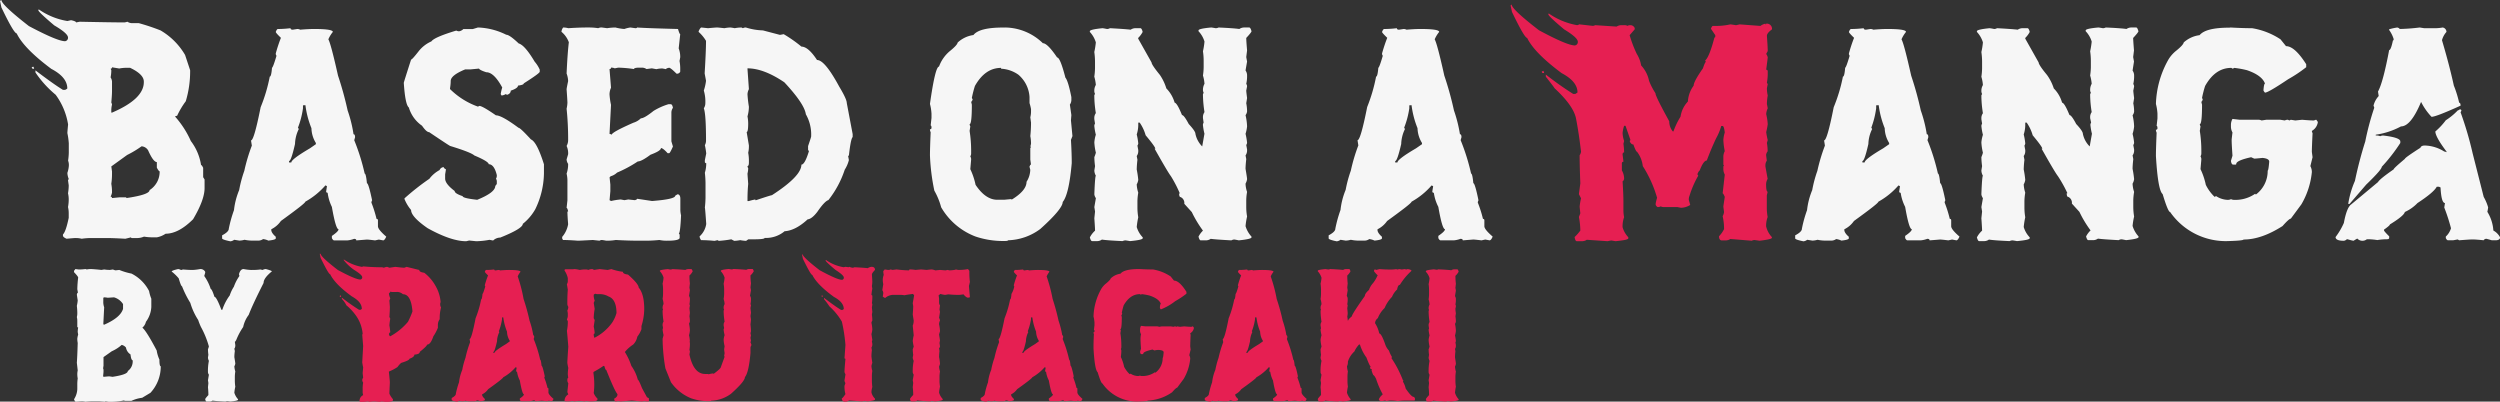 <svg id="Calque_1" data-name="Calque 1" xmlns="http://www.w3.org/2000/svg" viewBox="0 0 602.85 96.85"><rect x="0" y="0" width="602.85" height="96.85" fill="#333333" stroke="none"/><defs><style>.cls-1{fill:#f6f6f6;}.cls-2{fill:#e61f52;}</style></defs><path class="cls-1" d="M16.09,17.52q0,1.13,6.63,6.29,6.86,3.64,8.72,3.65a.83.83,0,0,0,.71-.88q0-1-3.32-2.94C26.28,21.48,25,20.26,25,20v-.17h.17A16.83,16.83,0,0,0,32,22.59l.88-.2c.81.17,1.21.35,1.21.54l.88-.17q7.53.16,10.82.17a5.78,5.78,0,0,0,.68-.17,2.15,2.15,0,0,0,1,.34h1.75a52,52,0,0,1,5.24,1.75,16.45,16.45,0,0,1,5.92,5.92l1.22,3.68a25.09,25.09,0,0,1-1.05,7.48,19.65,19.65,0,0,0-2.09,3.51,1.3,1.3,0,0,0-.51.17,22.73,22.73,0,0,1,3.82,5.92,12.67,12.67,0,0,1,2.46,5.78c.12,0,.29.22.51.68v2.26l.34.54v2.1q0,2.83-2.77,7.5c-2.33,2.32-4.53,3.49-6.63,3.49a5.56,5.56,0,0,1-2.1.87H52.4a13.25,13.25,0,0,1-1.93-.17,4.33,4.33,0,0,1-1.93.34h-1c-.12,0-.17,0-.17-.17l-1.39.34c-2-.11-3.47-.17-4.53-.17H37.73a16.09,16.09,0,0,0-2.27.17,6.35,6.35,0,0,0-1.56-.17c-.19,0-.88.06-2.09.17-.53-.22-.82-.46-.88-.7v-.34c.47-.44.93-1.78,1.39-4V69a6.35,6.35,0,0,0-.17-1.56,9.88,9.88,0,0,0,.17-1.76,6.33,6.33,0,0,0-.17-1.55,11.53,11.53,0,0,0,.17-1.93L32.15,61l.17-.34A4.24,4.24,0,0,1,32,59.21a7.12,7.12,0,0,0,.34-1.56,3,3,0,0,0-.17-1.39,15.27,15.27,0,0,0,.17-1.93V52.07A18.28,18.28,0,0,0,32,49.63c0-.19.05-.88.17-2.09a16.41,16.41,0,0,0-3-7.17A25.52,25.52,0,0,1,24.3,35v-.51q4.39,3.34,6.63,4.7h.51a1.61,1.61,0,0,0,.54-.33c0-1.82-1.29-3.39-3.85-4.73q-6.63-4.94-8.36-8.56c-.45,0-1.68-2.08-3.68-6.26l-.34-1.58Zm7.67,16.06.2.34v.17h-.2a.31.31,0,0,1-.34-.34Zm19,.17a.31.31,0,0,1-.34.34l.17.36v.17a9.28,9.28,0,0,1-.17,1.56,2.15,2.15,0,0,1,.34,1v2.26c0,.68-.06,1.62-.17,2.81a1.35,1.35,0,0,1,.17.51,5.45,5.45,0,0,0-.17,1.41v.51h.17q7.66-3.28,7.67-7.33v-.17c0-1.15-1.1-2.26-3.31-3.31h-.88a8.88,8.88,0,0,0-1.73.17Zm-.17,23.9.17,1.22v.53a16.59,16.59,0,0,1-.17,2.44,11.73,11.73,0,0,1,.17,2.1,3.51,3.51,0,0,1-.34,1c.22,0,.34.15.34.34l1.75-.17h1.56a.15.15,0,0,1,.17.17c3.72-.54,5.58-1.19,5.58-1.92a5.24,5.24,0,0,0,2.43-4.53c-.15,0-.37-.3-.68-.88V56.6c-.56,0-1.26-.93-2.09-2.8a2,2,0,0,0-1.59-1,24.79,24.79,0,0,1-3.48,2.09Z" transform="translate(-15.75 -17.52)"/><path class="cls-1" d="M85.81,24.32q0,.36.54.36l1.08-.17a1.52,1.52,0,0,1,.71.17c1.3-.11,2.43-.17,3.39-.17,3,0,4.48.24,4.48.71A7.58,7.58,0,0,0,94.93,27c.42.75,1.19,3.67,2.33,8.75a82,82,0,0,1,2.32,8.41A31.67,31.67,0,0,1,101,49.89c.25,0,.37.24.37.73l-.2.71a51,51,0,0,1,2.52,8.05c.21,0,.39.77.54,2.32.26,0,.68,1.38,1.25,4.13a1.24,1.24,0,0,0-.17.54,28.92,28.92,0,0,1,1.24,3.94c.23,0,.34.13.34.34v1.44c0,.51.66,1.34,2,2.49-.23.55-.47.85-.71.91l-1.08-.2-.91.2c-1-.13-1.7-.2-2-.2l-2.52.2c0-.25-.18-.37-.54-.37a6.24,6.24,0,0,1-1.61.37h-3.2q-.25,0-.54-.54v-.54c1.08-.73,1.61-1.27,1.61-1.61q-.67,0-1.61-5.38A10.78,10.78,0,0,1,94.76,64c-.24,0-.36-.11-.36-.34l.19-1.25-.36-.19a18.25,18.25,0,0,1-4.85,3.93c0,.29-2,1.83-5.89,4.65a6.06,6.06,0,0,1-2.32,2V73c0,.41.36,1,1.08,1.61V75c0,.23-.6.41-1.79.54a4,4,0,0,0-1.27-.37,2,2,0,0,1-1.08.37H76.53a9.2,9.2,0,0,1-1.82-.2,4.74,4.74,0,0,1-1.24.2l-1.25-.2a1.81,1.81,0,0,1-.91.37c-1.3-.26-2-.5-2-.71v-.73c1.08-.57,1.61-1.1,1.61-1.59a30.81,30.81,0,0,1,1.25-4.48,17.62,17.62,0,0,1,1.25-4.84,29.41,29.41,0,0,1,1.24-4.64,42.86,42.86,0,0,1,1.82-6.09l-.2-1.25q.73,0,2.32-8A38.75,38.75,0,0,0,80.8,36c.25,0,.43-.71.54-2.15.15,0,.51-.95,1.08-2.86l-.17-.37V30.4a36,36,0,0,1,1.24-3.76c-.83-.8-1.24-1.27-1.24-1.42.17-.47.35-.71.53-.71h.34A26.58,26.58,0,0,0,85.81,24.32Zm3,18.6v.71A20.41,20.41,0,0,1,87.6,48.3l.2.34a8.54,8.54,0,0,0-.91,3.6q-.93,4.11-1.44,4.11v.34H86c0-.51,1.5-1.65,4.48-3.4l1.44-1V52a7.07,7.07,0,0,1-1.07-3.57,21.77,21.77,0,0,1-1.45-5.55Z" transform="translate(-15.75 -17.52)"/><path class="cls-1" d="M131,24.15a16.39,16.39,0,0,1,6.83,1.75q.79,0,3,2.1c1,.28,2.27,1.74,3.85,4.39a7.62,7.62,0,0,1,1.22,1.92v.51c0,.25-1.28,1.18-3.85,2.81,0,.24-.46.42-1.39.53,0,.42-.58.83-1.75,1.22,0,.47-.3.82-.88,1l-.34-.17a2.17,2.17,0,0,1-1,.34l-.2-.34a11.09,11.09,0,0,1,.37-1.59q-2-3.68-3.85-3.68c-1-.32-1.61-.61-1.76-.88l-2.09.2h-1.25c-2.32.95-3.48,1.88-3.48,2.81s-.17,1.66-.17,1.92A18.33,18.33,0,0,0,131,43.23l.34-.17q.72,0,4,2.27,1.4,0,5.44,3c.29,0,1.28.94,3,2.81q1.44.59,3.14,6v2.1a20.4,20.4,0,0,1-2.1,8.75,12.24,12.24,0,0,1-3,3.51c0,.75-1.81,1.86-5.44,3.31a2.53,2.53,0,0,0-1.72.71l-.88-.17a19.38,19.38,0,0,1-3.17.34l-1.73-.17-.71.17q-3.63,0-9.29-3.14c-2.68-1.85-4-3.32-4-4.39a9.76,9.76,0,0,1-1.59-2.64v-.17a58.94,58.94,0,0,1,6-4.72,7.63,7.63,0,0,1,2.46-2.1,1.12,1.12,0,0,1,1-.71q0,.26.54.54l-.2,1.22v1c0,.86.77,1.85,2.3,3,0,.4.64.81,1.92,1.24,0,.33,1.17.62,3.51.88q4.36-1.76,4.36-3.34c.25-.28.37-.46.37-.54v-.51a1.2,1.2,0,0,0-.2-.7,1.25,1.25,0,0,0,.2-.71v-.17q-.65-2.61-1.95-2.61c0-.43-1.16-1.14-3.48-2.12q-.79-.74-5.78-2.27-.15,0-5.1-3.34c-.45,0-1-.52-1.73-1.56a8.06,8.06,0,0,1-3.17-4.39q-.87-.65-1.22-5.94,0-.15,1.76-5.61c.17,0,.75-.64,1.76-1.93a8,8,0,0,1,3.14-2.46q.67-1,6-2.61a1.35,1.35,0,0,0,.7.17,1.9,1.9,0,0,0,1-.53h2.27Z" transform="translate(-15.75 -17.52)"/><path class="cls-1" d="M151.55,24.15a5.08,5.08,0,0,1,1.24.17c1.8-.12,3.3-.17,4.5-.17H158a14.08,14.08,0,0,1,2,.17,1.72,1.72,0,0,1,.9-.17l1.25.17a14.32,14.32,0,0,1,2-.17,12,12,0,0,0,2.15.36,7.4,7.4,0,0,1,1.45-.36l1.24.17c.25,0,.37-.06.37-.17,1.47.11,4.77.23,9.88.36.25.83.43,1.25.54,1.25l-.37,3.43a5.69,5.69,0,0,1,.37,2.15l-.17.9a9.48,9.48,0,0,1,.17,1.79v.71q0,.28-.54.54h-.36c-1-1-1.56-1.42-1.79-1.42-.49.09-.73.21-.73.34l-.88-.17a6.46,6.46,0,0,0-1.45.17L172.93,34l-1.28.17a2,2,0,0,0-1.07-.34h-.71c-.83,0-1.25.15-1.25.34a30.7,30.7,0,0,0-3.79-.34L164,34a2,2,0,0,0-.91-.17c0,.23-.12.34-.36.34l.36,4.5a4,4,0,0,0-.36,1.62,16.68,16.68,0,0,0,.36,2.52l-.36,7a1.17,1.17,0,0,1,.53.2q0-.6,5.21-2.89a4.43,4.43,0,0,0,1.82-1.07c.56,0,1.58-.6,3.06-1.79a15.5,15.5,0,0,1,3.59-1.61h.54q.39,0,.54.87a2.08,2.08,0,0,0-.37,1.08v7l.37,1.25c-.47,1.08-.78,1.61-.91,1.61h-.37c-.75-.83-1.29-1.24-1.61-1.24,0,.47-.88,1-2.52,1.61q-2.17,1.62-3.06,1.62a30.22,30.22,0,0,1-5,2.69,3.57,3.57,0,0,1-1.62.9c0,.14-.06.2-.19.2l.19,1.79v1.61l-.19,2.15.36.2a16.1,16.1,0,0,1,2.33-.37l.9.17.91-.17,1.61.17c.36-.11.54-.22.54-.34l3.6.54c3.72-.28,5.58-.71,5.58-1.27l.53-.34h.17c.36.11.54.47.54,1.07V68a6.11,6.11,0,0,0,.17,1.44c-.13,2.89-.31,4.33-.54,4.33l.2.34v.74c0,.47-1,.71-2.89.71a8.74,8.74,0,0,1-2-.17c-1.13.11-2.21.17-3.23.17H170c-1.87,0-3.79-.06-5.75-.17a13,13,0,0,1-2.32.17,10.72,10.72,0,0,0-1.08-.17,1.24,1.24,0,0,0-.54.17l-1.61-.17c-2.08.11-3.28.17-3.6.17-1.62-.12-2.82-.17-3.59-.17l-.2-.37v-.37a6.36,6.36,0,0,0,1.44-3.06c-.11-1.4-.17-2.42-.17-3.06h.17c-.11-.58-.23-.87-.37-.87l.2-1.82V61a7.7,7.7,0,0,0-.2-1.61,6.94,6.94,0,0,0,.37-2.35,2.06,2.06,0,0,1-.37-1.08l.37-1.25a4.28,4.28,0,0,0-.37-2,2.83,2.83,0,0,0,.37-1.44,71.29,71.29,0,0,0-.37-7.54,7.62,7.62,0,0,0,.2-1.44c0-.23-.06-1.3-.2-3.23,0-.17.13-.83.37-2a5.74,5.74,0,0,0-.37-1.81q.21-4.77.54-7.54a5.88,5.88,0,0,0-1.78-2.52A2,2,0,0,1,151.55,24.15Z" transform="translate(-15.75 -17.52)"/><path class="cls-1" d="M184.88,24.15l1.61.17c1.25-.12,2-.17,2.16-.17s.74.05,1.78.17a8.72,8.72,0,0,1,1.42-.17,9.52,9.52,0,0,1,1.07.17,8.92,8.92,0,0,1,1.62-.17l.36.17a1.41,1.41,0,0,1,.71-.17,15,15,0,0,0,4.11.7l4.11,1.08.9-.17a32.37,32.37,0,0,1,4.28,3c1.09,0,2.35,1.08,3.76,3.23,1.29,0,3.07,2.2,5.36,6.43,1.2,2,1.81,3.31,1.81,3.93l1.42,7.51v.71c-.31.28-.61,1.77-.91,4.47a.15.15,0,0,0-.17.17l.17.91a7.83,7.83,0,0,1-1,2.32,23.78,23.78,0,0,1-3.94,7.33c-.6.17-1.5,1.13-2.69,2.86-.88,1.14-1.66,1.73-2.32,1.79-1.94,1.79-3.79,2.75-5.55,2.86a7,7,0,0,1-4.81,1.61c0,.23-.9.34-2.69.34h-1.25l-.54.37a9.49,9.49,0,0,1-1.41-.17,10.34,10.34,0,0,1-1.45.17l-.71-.37a26.87,26.87,0,0,1-3,.37l-.34-.17a7.2,7.2,0,0,1-.71.17c-1.14-.11-2.21-.17-3.23-.17a1.93,1.93,0,0,1-.37-.9,5,5,0,0,0,1.61-3c-.17-2.55-.28-3.87-.33-3.94a24,24,0,0,0,.16-2.49V61.7a24.17,24.17,0,0,0-.16-2.52,7.56,7.56,0,0,0,.33-2.32.3.3,0,0,1-.33-.34v-.37l.33-1.62a16.78,16.78,0,0,0-.33-2A2.29,2.29,0,0,0,186,51.5c0-4.28-.17-6.91-.53-7.87a2.15,2.15,0,0,0,.36-1.08,9.64,9.64,0,0,0-.36-3.2A11.79,11.79,0,0,0,186,37l-.33-1.78c.22-3.65.33-6.26.33-7.85a9.14,9.14,0,0,0-1.78-2.15v-.17C184.49,24.45,184.73,24.15,184.88,24.15ZM196,34v.17l.34,4.85a2.87,2.87,0,0,0-.34,1.24,29.2,29.2,0,0,0,.34,3,9,9,0,0,1-.34,2.32,10.36,10.36,0,0,1,.17,1.62c0,1.43-.12,2.15-.37,2.15l.54,3.23v.17a6.85,6.85,0,0,1-.17,1.61,10.39,10.39,0,0,1,.17,1.79v.54c0,.58-.11.87-.34.87a1.35,1.35,0,0,0,.17.54,5.79,5.79,0,0,1-.17,1.28c0,.17.06,1,.17,2.49C196,63.74,196,65.11,196,66h.34a11.66,11.66,0,0,1,1.44-.36c.12,0,.17.06.17.19,2.46-.83,3.77-1.24,3.94-1.24Q209,60,209,57.22c.54,0,1.15-1.07,1.81-3.23l-.2-.34v-.9c.49-1.44.74-2.21.74-2.32a9.84,9.84,0,0,0-1.28-5.36q-.33-2.49-5.18-7.7Q199.92,34,196,34Z" transform="translate(-15.75 -17.52)"/><path class="cls-1" d="M258.23,24.15a13.29,13.29,0,0,1,9,3.79q1.11,0,3.43,3.43.74,0,2,4.87c.43.49.92,2.06,1.44,4.7v.74a2.09,2.09,0,0,1-.36,1.07l.36,2.52L274,46.55l.36,3.79-.36.91c.13,2.23.19,4.09.19,5.61q-.67,7.56-2.18,9.37c0,1.09-1.8,3.27-5.41,6.51a13.61,13.61,0,0,1-7.78,2.72c0,.11-.24.17-.71.17A20.91,20.91,0,0,1,251,74.56a16.21,16.21,0,0,1-8.3-7.06,16.94,16.94,0,0,0-1.64-4A50,50,0,0,1,240,55c0-1.15.06-3,.17-5.6a1.52,1.52,0,0,1-.17-.71.33.33,0,0,0,.37-.37c0-.36-.07-.54-.2-.54l.2-1.81V44.93a11.72,11.72,0,0,0-.37-2.35q1.27-9,2.18-9a8.73,8.73,0,0,1,2.69-3.8c1.13-.92,1.74-1.58,1.81-2a7,7,0,0,1,3.8-1.81q1.41-1.82,7.22-1.81Zm-8.13,17,.2.34c-.13.38-.26.56-.37.56l.17.71c0,3.14-.18,4.7-.54,4.7a1.35,1.35,0,0,0,.17.54l-.17,1.08a30.44,30.44,0,0,1,.37,4.7v.73a1.28,1.28,0,0,1-.2.71,1.39,1.39,0,0,1,.2.74c0,.07-.07.86-.2,2.35A16.87,16.87,0,0,1,251,62.09q2.4,3.6,5.24,3.6h1.64l1.78-.17v.17c2.42-1.47,3.63-2.92,3.63-4.33a5.64,5.64,0,0,0,.9-2.89l-.19-.74q.19-.54.36-.54L264.2,56V53.23a.15.15,0,0,1,.17-.17c0-.13-.05-.2-.17-.2a4.33,4.33,0,0,0,.17-.71,9.54,9.54,0,0,0-.17-1.81,30.85,30.85,0,0,0,.17-3.26l-.17-1.27a6.16,6.16,0,0,0,.17-1.61v-.37a11.13,11.13,0,0,0-.36-1.45V40.94a7.66,7.66,0,0,0-2.69-5.41,7.94,7.94,0,0,0-4.17-1.44v-.2q-3.85,0-6.31,4.36A27.43,27.43,0,0,0,250.1,41.14Z" transform="translate(-15.75 -17.52)"/><path class="cls-1" d="M307.82,24.15c.07,0,.43.05,1.07.17a1.49,1.49,0,0,0,.71-.17q3.72.17,5,.36a2.15,2.15,0,0,1,1.08-.36H317q.29,0,.54.9c0,.17-.42.71-1.27,1.62,0,.39.06,1.4.2,3l-.2,1.61.2,1.08-.37,2.15a2.15,2.15,0,0,1,.37,1.07v.54a8.44,8.44,0,0,1-.2,1.62,1.34,1.34,0,0,1,.2.54c0,.09-.07.45-.2,1.07,0,.15.06.76.2,1.81l-.2,1.25a10.23,10.23,0,0,1,.2,2,1.91,1.91,0,0,1-.37.88,13.91,13.91,0,0,1,.37,2.69,8.73,8.73,0,0,1-.37,1.81,15.19,15.19,0,0,1,.37,2.16,1.17,1.17,0,0,1-.2.53l.2,1.08v.37a2.11,2.11,0,0,1-.37,1.07l.17.88c-.11,1-.17,1.81-.17,2.35.24,1.42.37,2.25.37,2.5a3.22,3.22,0,0,1-.37,1.07,6.71,6.71,0,0,0,.37,2,12.15,12.15,0,0,0-.2,2v1.61a13.23,13.23,0,0,0,.2,2.32,17.1,17.1,0,0,0-.37,2.32,6.45,6.45,0,0,0,1.44,2.53v.17c0,.28-1,.52-3.06.73-.62-.13-1-.2-1.07-.2a1.31,1.31,0,0,0-.71.2c-2.47-.13-4.15-.25-5-.37a2.08,2.08,0,0,1-1.08.37H305.3q-.32,0-.54-.9a5.63,5.63,0,0,1,1.07-1.45,27.7,27.7,0,0,1-2.69-4.47l-1.81-2a1.54,1.54,0,0,0-.88-1.61c-.24,0-.36-.29-.36-.88h.17A30.5,30.5,0,0,0,298.1,60q-.74-.95-3.93-6.63h.17c0-.3-.78-1.38-2.33-3.23a10.2,10.2,0,0,0-1.44-3.06h-.34v.71a7.57,7.57,0,0,1-.37,2.15,13.78,13.78,0,0,1,.37,2.16,1.17,1.17,0,0,1-.2.53l.2,1.08v.37a2,2,0,0,1-.37,1.07l.17.91a23.18,23.18,0,0,0-.17,2.32,24.11,24.11,0,0,1,.37,2.52,3.23,3.23,0,0,1-.37,1.08,7.36,7.36,0,0,0,.37,2,13.63,13.63,0,0,0-.2,2v1.61a14,14,0,0,0,.2,2.32,19.75,19.75,0,0,0-.37,2.35,6.08,6.08,0,0,0,1.45,2.5v.19c0,.29-1,.52-3.06.71-.63-.11-1-.17-1.08-.17a1.52,1.52,0,0,0-.71.17c-2.47-.11-4.15-.23-5-.37a1.94,1.94,0,0,1-1.07.37H279.1q-.32,0-.54-.9a5.77,5.77,0,0,1,1.25-1.62c0-.4-.06-1.41-.17-3l.17-1.61-.17-1.08.37-2.15a2,2,0,0,1-.37-.91c.11-3,.23-4.47.37-4.47a2.9,2.9,0,0,1-.37-1.28l.17-1.07a17.4,17.4,0,0,1-.17-2.16,8.79,8.79,0,0,0,.37-1.07,13.27,13.27,0,0,1-.37-2.49A8.25,8.25,0,0,1,280,50a13.73,13.73,0,0,1-.37-2.15,1.4,1.4,0,0,1,.17-.54l-.17-1.07v-.37a2.08,2.08,0,0,1,.37-1.08,27.06,27.06,0,0,1-.37-4.3l.17-.34a1.58,1.58,0,0,1-.17-.74A2.75,2.75,0,0,1,280,38a10.17,10.17,0,0,0-.37-2,15.49,15.49,0,0,0,.17-2V32.39a17.05,17.05,0,0,0-.17-2.33,18.73,18.73,0,0,0,.37-2.32,6.37,6.37,0,0,0-1.45-2.52v-.17c0-.28,1-.53,3.06-.73.08,0,.43.06,1.08.19a1.33,1.33,0,0,0,.71-.19q3.7.2,5,.36a2.09,2.09,0,0,1,1.07-.36h1.28q.32,0,.54.9a5.73,5.73,0,0,1-1.08,1.45v.17l3.23,5.74q0,.54,2,3A11.75,11.75,0,0,1,297,38.84a8,8,0,0,1,2,3.43c.43.08,1,1.09,1.78,3,.33,0,.86.72,1.62,2.15,1.07,1.15,1.61,1.94,1.61,2.35a6,6,0,0,0,1.64,3.06l.54-3.06a15.15,15.15,0,0,1-.37-2.15,1.4,1.4,0,0,1,.17-.54L305.83,46v-.37a2.18,2.18,0,0,1,.37-1.08,28.29,28.29,0,0,1-.37-4.3l.17-.37a1.49,1.49,0,0,1-.17-.71,3,3,0,0,1,.37-1.44,8.63,8.63,0,0,0-.37-2,14.32,14.32,0,0,0,.17-2V32.22a15.22,15.22,0,0,0-.17-2.33,17.23,17.23,0,0,0,.37-2.35,6.2,6.2,0,0,0-1.44-2.49v-.2C304.76,24.57,305.78,24.33,307.82,24.15Z" transform="translate(-15.75 -17.52)"/><path class="cls-1" d="M352.59,24.32q0,.36.54.36l1.08-.17a1.45,1.45,0,0,1,.7.17c1.31-.11,2.44-.17,3.4-.17,3,0,4.48.24,4.48.71A7.58,7.58,0,0,0,361.71,27q.63,1.13,2.32,8.75a79,79,0,0,1,2.33,8.41,33.44,33.44,0,0,1,1.44,5.72c.24,0,.37.24.37.73l-.2.71a51,51,0,0,1,2.52,8.05c.21,0,.39.77.54,2.32.26,0,.68,1.38,1.24,4.13a1.4,1.4,0,0,0-.17.54,27.77,27.77,0,0,1,1.25,3.94c.23,0,.34.13.34.34v1.44q0,.76,2,2.49c-.22.55-.46.85-.71.91l-1.07-.2-.91.2c-1.06-.13-1.71-.2-2-.2l-2.52.2c0-.25-.18-.37-.54-.37a6.24,6.24,0,0,1-1.61.37h-3.2q-.26,0-.54-.54v-.54c1.07-.73,1.61-1.27,1.61-1.61q-.68,0-1.61-5.38a10.5,10.5,0,0,1-1.08-3.4c-.24,0-.37-.11-.37-.34l.2-1.25-.37-.19a18,18,0,0,1-4.84,3.93c0,.29-2,1.83-5.89,4.65a6.15,6.15,0,0,1-2.32,2V73c0,.41.36,1,1.07,1.61V75c0,.23-.59.41-1.78.54a4,4,0,0,0-1.28-.37,1.92,1.92,0,0,1-1.07.37H343.3a9.19,9.19,0,0,1-1.81-.2,4.81,4.81,0,0,1-1.25.2l-1.24-.2a1.81,1.81,0,0,1-.91.37c-1.3-.26-1.95-.5-1.95-.71v-.73c1.07-.57,1.61-1.1,1.61-1.59A30.81,30.81,0,0,1,339,68.15a17.48,17.48,0,0,1,1.24-4.84,30.07,30.07,0,0,1,1.25-4.64,42,42,0,0,1,1.81-6.09l-.2-1.25c.5,0,1.27-2.68,2.33-8A39.56,39.56,0,0,0,347.58,36c.24,0,.42-.71.54-2.15.15,0,.51-.95,1.07-2.86l-.17-.37V30.4a37.79,37.79,0,0,1,1.25-3.76c-.83-.8-1.25-1.27-1.25-1.42.17-.47.35-.71.54-.71h.34A26.58,26.58,0,0,0,352.59,24.32Zm3,18.6v.71a20.41,20.41,0,0,1-1.24,4.67l.19.34a8.66,8.66,0,0,0-.9,3.6c-.63,2.74-1.11,4.11-1.45,4.11v.34h.54c0-.51,1.49-1.65,4.48-3.4l1.44-1V52a7.17,7.17,0,0,1-1.08-3.57,22.13,22.13,0,0,1-1.44-5.55Z" transform="translate(-15.75 -17.52)"/><path class="cls-2" d="M380.26,18.59q0,1.14,6.6,6.23,6.79,3.66,8.67,3.66a.83.83,0,0,0,.7-.88q0-1-3.31-3-3.8-3.19-3.8-3.62v-.17h.17a16.9,16.9,0,0,0,6.77,2.78,1.16,1.16,0,0,0,.51-.2l3.29.37a1.4,1.4,0,0,0,.54-.17l5.18.34a2.17,2.17,0,0,1,1.05-.34h.88a1.19,1.19,0,0,1,.67.17,1.41,1.41,0,0,1,.71-.17,1.13,1.13,0,0,1,1.05.68v.33L408.72,26a29.09,29.09,0,0,0,1.73,4.53,7.67,7.67,0,0,1,1.05,2.78A7.64,7.64,0,0,1,413.4,37a16.08,16.08,0,0,0,1.55,3c0,.55,1.15,2.8,3.32,6.77a3.85,3.85,0,0,0,.85,2.43h.17A17.83,17.83,0,0,1,421,45.64,6.66,6.66,0,0,1,422.77,42a7.07,7.07,0,0,1,1.39-3.83q0-1,2.23-4.16c.33-1,.56-1.5.71-1.56l-.17-.34q1-.83,2.24-5.55c.13,0,.2-.06.2-.17V26l-1.05-1.55c.17-.46.34-.68.51-.68h1.05a15.47,15.47,0,0,0,3.11-.37c.1,0,.56.06,1.39.2l.88-.2,5,.37a3,3,0,0,1,1.22-.54v.17a.15.15,0,0,0,.17-.17,1.23,1.23,0,0,1,1.39,1.38c-.81.59-1.22,1.11-1.22,1.56.13,1.76.2,3,.2,3.66l-.37.7a2,2,0,0,1,.37.85c0,.12-.13,1.1-.37,2.95.24,0,.37.16.37.37v.85a12.48,12.48,0,0,1-.2,1.92l.2.34-.2,1a8.28,8.28,0,0,0,.2,1.73,13.47,13.47,0,0,0-.2,2.06c.13.61.2,1,.2,1.05a3.83,3.83,0,0,0-.37,1.39,13.31,13.31,0,0,1,.37,2.44,15.12,15.12,0,0,1-.37,1.89,18,18,0,0,0,.37,1.93l-.2.68A12.38,12.38,0,0,1,442,54a1.78,1.78,0,0,0-.37.87c0,.1.06.56.17,1.39a2,2,0,0,0-.34,1.05v.34l.54,3a2.7,2.7,0,0,0-.37,1.38c0,1.15.16,1.73.37,1.73l-.2.88v3.28a12.59,12.59,0,0,0,.2,1.93,6.35,6.35,0,0,0-.37,2.24,5.62,5.62,0,0,0,1.39,2.6v.17c0,.25-1,.48-2.95.71l-1.22-.17a1.46,1.46,0,0,0-.68.17L433,75.15a2,2,0,0,1-1,.34h-1.19q-.54-.17-.54-1a6.48,6.48,0,0,0,1.22-1.73,13.91,13.91,0,0,0-.34-3.11,2.91,2.91,0,0,0,.34-1c-.12-.83-.17-1.29-.17-1.39l.34-2.26c-.23-.57-.4-.85-.51-.85l.51-4.53a2.83,2.83,0,0,1-.34-1.39v-.51a.15.15,0,0,1,.17-.17l-.17-.34V55.35a2.88,2.88,0,0,1,.34-1.38,16,16,0,0,1-.34-2.78,8.63,8.63,0,0,1,.34-1.73c-.12-1-.29-1.55-.51-1.55h-.34a13.74,13.74,0,0,1-1.22,2.94c-.78,1.63-1.53,3.42-2.27,5.38-.53,0-1.1.81-1.72,2.44-.12,0-.3.28-.54.85l.2.37a23.69,23.69,0,0,0-2.1,4.84,2.18,2.18,0,0,0-.17,1l.34,1.21a4.23,4.23,0,0,1-2.24.68l-.88-.17h-3.28a1.38,1.38,0,0,1-.71-.17,1.32,1.32,0,0,1-.68.17q-.25,0-.54-.51v-.34a12.42,12.42,0,0,1,.34-1.38,29.15,29.15,0,0,0-3.45-7.65,6.92,6.92,0,0,0-1.39-3.46c-.17,0-.46-.58-.88-1.75-.34,0-.62-.23-.85-.68v-.17a.15.15,0,0,1,.17-.17l-1.21-3.48h-.34a7.87,7.87,0,0,0-.37,1.72,6.69,6.69,0,0,0,.37,1.93l-.17.68a16,16,0,0,1,.17,2.09c-.25,0-.37.17-.37.51.13,1,.2,1.6.2,1.73-.25,0-.37.16-.37.37v1.73a4,4,0,0,1,.54,2.07c-.12.35-.24.53-.37.53.13,2.14.2,3.69.2,4.68v2.43a8.34,8.34,0,0,0,.17,1.56,6.41,6.41,0,0,0-.37,2.43,5.82,5.82,0,0,0,1.38,2.41V75c0,.26-1,.49-3.11.68-.6-.11-.95-.17-1.05-.17l-.85.17-5-.34a2,2,0,0,1-1.05.34h-1.38q-.35,0-.51-1a10.82,10.82,0,0,0,1.38-1.56,18.62,18.62,0,0,0-.34-3.28l.34-.88-.17-1.56a14.58,14.58,0,0,1,.34-2.06l-.51-1,.34-2.61c-.11-2.85-.17-5.1-.17-6.77a1.87,1.87,0,0,0,.34-.87q-.51-4.39-1.21-8-.6-3.06-5.19-7.31c0-.07-.7-1-2.09-2.77v-.51a76.23,76.23,0,0,0,6.6,4.67h.51l.53-.34q0-2.66-3.82-4.67-6.6-4.91-8.33-8.5-.65,0-3.65-6.26l-.34-1.56Zm7.65,16,.17.37v.17h-.17c-.25,0-.37-.12-.37-.34Z" transform="translate(-15.75 -17.52)"/><path class="cls-1" d="M465.17,24.32c0,.24.18.36.53.36l1.08-.17a1.52,1.52,0,0,1,.71.17c1.3-.11,2.43-.17,3.4-.17,3,0,4.47.24,4.47.71A7.58,7.58,0,0,0,474.28,27c.42.75,1.19,3.67,2.33,8.75a82,82,0,0,1,2.32,8.41,31.67,31.67,0,0,1,1.44,5.72c.25,0,.37.24.37.73l-.2.71a51,51,0,0,1,2.52,8.05c.21,0,.39.77.54,2.32.27,0,.68,1.38,1.25,4.13a1.24,1.24,0,0,0-.17.54,28.92,28.92,0,0,1,1.24,3.94c.23,0,.34.13.34.34v1.44c0,.51.67,1.34,2,2.49-.23.55-.47.85-.71.91l-1.08-.2-.9.2c-1.06-.13-1.71-.2-2-.2l-2.52.2c0-.25-.18-.37-.54-.37a6.24,6.24,0,0,1-1.61.37h-3.2q-.25,0-.54-.54v-.54c1.08-.73,1.61-1.27,1.61-1.61q-.68,0-1.61-5.38a10.78,10.78,0,0,1-1.08-3.4c-.24,0-.36-.11-.36-.34l.19-1.25-.36-.19a18.08,18.08,0,0,1-4.85,3.93c0,.29-2,1.83-5.89,4.65a6.06,6.06,0,0,1-2.32,2V73c0,.41.36,1,1.08,1.61V75c0,.23-.6.41-1.79.54a4,4,0,0,0-1.27-.37,2,2,0,0,1-1.08.37h-1.58a9.28,9.28,0,0,1-1.82-.2,4.74,4.74,0,0,1-1.24.2l-1.25-.2a1.82,1.82,0,0,1-.9.37c-1.31-.26-2-.5-2-.71v-.73q1.62-.85,1.62-1.59a30,30,0,0,1,1.24-4.48,17.62,17.62,0,0,1,1.25-4.84,29.41,29.41,0,0,1,1.24-4.64,42.86,42.86,0,0,1,1.82-6.09l-.2-1.25q.74,0,2.32-8A38.75,38.75,0,0,0,460.15,36c.25,0,.43-.71.54-2.15.15,0,.51-.95,1.08-2.86l-.17-.37V30.4a36,36,0,0,1,1.24-3.76c-.83-.8-1.24-1.27-1.24-1.42.17-.47.35-.71.54-.71h.33A26.74,26.74,0,0,0,465.17,24.32Zm3,18.6v.71A21,21,0,0,1,467,48.3l.2.34a8.54,8.54,0,0,0-.91,3.6q-.93,4.11-1.44,4.11v.34h.54c0-.51,1.49-1.65,4.47-3.4l1.44-1V52a7.07,7.07,0,0,1-1.07-3.57,22.19,22.19,0,0,1-1.45-5.55Z" transform="translate(-15.75 -17.52)"/><path class="cls-1" d="M521.75,24.15c.07,0,.43.05,1.08.17a1.45,1.45,0,0,0,.7-.17c2.48.11,4.15.23,5,.36a2.09,2.09,0,0,1,1.07-.36h1.28c.19,0,.36.3.53.9,0,.17-.42.71-1.27,1.62,0,.39.07,1.4.2,3l-.2,1.61.2,1.08L530,34.54a2.05,2.05,0,0,1,.37,1.07v.54a8.44,8.44,0,0,1-.2,1.62,1.34,1.34,0,0,1,.2.54c0,.09-.07.45-.2,1.07,0,.15.07.76.2,1.81l-.2,1.25a10.23,10.23,0,0,1,.2,2,1.81,1.81,0,0,1-.37.88,13.17,13.17,0,0,1,.37,2.69A8.09,8.09,0,0,1,530,49.8a13.78,13.78,0,0,1,.37,2.16,1.17,1.17,0,0,1-.2.53l.2,1.08v.37A2,2,0,0,1,530,55l.17.88c-.11,1-.17,1.81-.17,2.35a24.51,24.51,0,0,1,.37,2.5,3,3,0,0,1-.37,1.07,7.09,7.09,0,0,0,.37,2,13.38,13.38,0,0,0-.2,2v1.61a14.26,14.26,0,0,0,.2,2.32A17.1,17.1,0,0,0,530,72a6.45,6.45,0,0,0,1.44,2.53v.17c0,.28-1,.52-3,.73-.63-.13-1-.2-1.08-.2a1.33,1.33,0,0,0-.71.2c-2.47-.13-4.15-.25-5-.37a2.05,2.05,0,0,1-1.08.37h-1.24q-.32,0-.54-.9a5.54,5.54,0,0,1,1.08-1.45,27,27,0,0,1-2.69-4.47l-1.82-2a1.55,1.55,0,0,0-.87-1.61c-.25,0-.37-.29-.37-.88h.17A31,31,0,0,0,512,60q-.75-.95-3.94-6.63h.17c0-.3-.78-1.38-2.32-3.23a10.08,10.08,0,0,0-1.45-3.06h-.34v.71a7.57,7.57,0,0,1-.37,2.15,13.78,13.78,0,0,1,.37,2.16,1.06,1.06,0,0,1-.2.53l.2,1.08v.37a2,2,0,0,1-.37,1.07l.17.91a23.18,23.18,0,0,0-.17,2.32,24.11,24.11,0,0,1,.37,2.52,3.23,3.23,0,0,1-.37,1.08,7.36,7.36,0,0,0,.37,2,13.63,13.63,0,0,0-.2,2v1.61a14,14,0,0,0,.2,2.32,19.75,19.75,0,0,0-.37,2.35,6.08,6.08,0,0,0,1.45,2.5v.19c0,.29-1,.52-3.06.71-.62-.11-1-.17-1.08-.17a1.45,1.45,0,0,0-.7.17c-2.48-.11-4.16-.23-5-.37a1.92,1.92,0,0,1-1.07.37H493c-.21,0-.38-.3-.54-.9a5.77,5.77,0,0,1,1.25-1.62c0-.4-.06-1.41-.17-3l.17-1.61-.17-1.08.37-2.15a2,2,0,0,1-.37-.91c.11-3,.24-4.47.37-4.47a2.9,2.9,0,0,1-.37-1.28l.17-1.07a17.4,17.4,0,0,1-.17-2.16,7.12,7.12,0,0,0,.37-1.07,13.27,13.27,0,0,1-.37-2.49,8.25,8.25,0,0,1,.37-1.82,13.73,13.73,0,0,1-.37-2.15,1.4,1.4,0,0,1,.17-.54l-.17-1.07v-.37a2.08,2.08,0,0,1,.37-1.08,27.06,27.06,0,0,1-.37-4.3l.17-.34a1.58,1.58,0,0,1-.17-.74,2.75,2.75,0,0,1,.37-1.41,9.42,9.42,0,0,0-.37-2,15.49,15.49,0,0,0,.17-2V32.39a17.05,17.05,0,0,0-.17-2.33,16.86,16.86,0,0,0,.37-2.32,6.37,6.37,0,0,0-1.45-2.52v-.17c0-.28,1-.53,3.06-.73a10.94,10.94,0,0,1,1.08.19,1.33,1.33,0,0,0,.71-.19q3.71.2,5,.36a2.12,2.12,0,0,1,1.08-.36h1.27q.32,0,.54.9a5.73,5.73,0,0,1-1.08,1.45v.17l3.23,5.74c0,.36.65,1.37,2,3A11.61,11.61,0,0,1,511,38.84a7.89,7.89,0,0,1,2,3.43c.44.08,1,1.09,1.79,3,.32,0,.86.72,1.61,2.15,1.08,1.15,1.61,1.94,1.61,2.35a5.92,5.92,0,0,0,1.65,3.06l.54-3.06a13.73,13.73,0,0,1-.37-2.15,1.24,1.24,0,0,1,.17-.54L519.77,46v-.37a2.08,2.08,0,0,1,.37-1.08,27.06,27.06,0,0,1-.37-4.3l.17-.37a1.38,1.38,0,0,1-.17-.71,2.91,2.91,0,0,1,.37-1.44,10,10,0,0,0-.37-2,16.08,16.08,0,0,0,.17-2V32.22a16.6,16.6,0,0,0-.17-2.33,19.14,19.14,0,0,0,.37-2.35,6.1,6.1,0,0,0-1.45-2.49v-.2C518.69,24.57,519.71,24.33,521.75,24.15Z" transform="translate(-15.75 -17.52)"/><path class="cls-1" d="M553.58,24.15c1.95.11,3.69.17,5.24.17A17.56,17.56,0,0,1,565.67,27L567,28.65q2.1,0,4.87,4.36v.71a32.36,32.36,0,0,1-4.33,2.89q-4.85,3.26-5.61,3.25a1.74,1.74,0,0,1-.37-.54c.08-1.09.2-1.64.37-1.64-.47-1.32-1.92-2.4-4.33-3.23a22.83,22.83,0,0,0-3.09-.56l-.34.2-.37-.2q-3.86,0-6.31,4.36a24.76,24.76,0,0,0-.74,2.89l.17.34c-.11.38-.23.56-.34.56a6,6,0,0,0,.17.71c0,3.14-.18,4.7-.54,4.7a1.35,1.35,0,0,0,.17.54l-.17,1.08a30.44,30.44,0,0,1,.37,4.7v.73a1.28,1.28,0,0,1-.2.71,1.39,1.39,0,0,1,.2.74c0,.07-.07.86-.2,2.35a16.87,16.87,0,0,1,1.28,3.79A10.18,10.18,0,0,0,549.79,65l.34-.2a5.31,5.31,0,0,0,2.72.91H553a1.56,1.56,0,0,0,.74-.17,1.49,1.49,0,0,0,.71.17,8.28,8.28,0,0,0,5.07-1.44c.11,0,.17.06.17.19a7.07,7.07,0,0,0,2.89-5.8c.13,0,.25-.72.37-2.15,0-.51-.54-.81-1.62-.91-1.08.11-1.74.17-2,.17l-.74-.34c-2.4.53-3.59,1.07-3.59,1.62,0,.11-.07.16-.2.16h-.54q-.42,0-.54-.9l.37-1.25c-.13-1.83-.2-3.09-.2-3.79,0-.15.07-.76.2-1.81a2.87,2.87,0,0,1-.37-1.45v-.37a2.91,2.91,0,0,1,.37-1.44l1.78.2h4.36a1.69,1.69,0,0,1,.88.17l1.11-.17h3.42l1.08.17a1.45,1.45,0,0,1,.74-.17l.34.17.36-.17,1.08.17,1.64-.17c1.23.11,2.19.17,2.89.17a1.24,1.24,0,0,1,.54-.17l.37.53a2.89,2.89,0,0,1-1.45,2.16,1.4,1.4,0,0,0,.17.54c-.11,2.32-.17,3.83-.17,4.53l.17,1.27-.53,2.15a3,3,0,0,1,.36,1.45,19,19,0,0,1-2.52,7.76l-2.55,3.45c-.28,0-.94.6-2,1.79q-5.1,3.26-9.4,3.25c0,.17-1.2.3-3.6.37a16.34,16.34,0,0,1-14.1-7q-.51,0-1.81-4.33-1.14-.91-1.62-9.21c0-1.15.06-3,.17-5.6a1.52,1.52,0,0,1-.17-.71.33.33,0,0,0,.37-.37c0-.36-.07-.54-.2-.54l.2-1.81V44.93a11.72,11.72,0,0,0-.37-2.35,23,23,0,0,1,2.89-10.48,7.92,7.92,0,0,1,2-2.35c1.14-.92,1.74-1.58,1.82-2A7,7,0,0,1,546.16,26c1-1.21,3.35-1.81,7.22-1.81Z" transform="translate(-15.75 -17.52)"/><path class="cls-1" d="M608.92,43.88c.24,0,.37.16.37.34l-.2.37A83.13,83.13,0,0,1,612,54.48L614.67,65a11.84,11.84,0,0,1,1.07,2.52,10,10,0,0,1-.19,1.08A9.74,9.74,0,0,1,617,73.11a4,4,0,0,1,1.61,1.62v.19c-.11.36-.47.54-1.07.54h-.91c-.85-.24-1.32-.37-1.41-.37-.36.12-.54.24-.54.37-1.21-.13-2.11-.2-2.69-.2s-1.57.07-3.23.2l-.37-.2-1.08.2h-1.24q-.28,0-.54-.54v-.36a4.34,4.34,0,0,0,1.25-2,43.67,43.67,0,0,0-1.62-5l.17-1.08c-.58,0-.94-1.25-1.07-3.76l-.37-.17h-.54q-.74,1.38-4.64,3.93a9.83,9.83,0,0,1-3.06,2.16q-.18.9-3.6,3c0,.17-.47.59-1.42,1.25v.17c0,.15.42.63,1.25,1.45v.36c0,.23-.18.34-.54.34a14,14,0,0,0-2.32.2,14.89,14.89,0,0,0-2.52-.2,1.72,1.72,0,0,1-2.32-.17l-.91.54a10.76,10.76,0,0,1-1.44-.37h-.17a1.21,1.21,0,0,1-.71.37q-2,0-2-.9a16.5,16.5,0,0,0,2-3.4c.47-2.55,1.07-4,1.78-4.48l6.46-5.38c.25-.47,1.5-1.49,3.77-3.06,0-.2.89-1,2.69-2.52,0-.19,1.25-1.08,3.76-2.69q.18-.54,1.08-.54a9.21,9.21,0,0,1,4.67,1.45,1.24,1.24,0,0,1,.54.17v-.17c-1.79-2.36-2.69-4-2.69-4.84a16.44,16.44,0,0,0,2.52-2.7,15.28,15.28,0,0,0,2.86-2.35A1.75,1.75,0,0,0,608.92,43.88ZM593.85,24.15q.54.17.54.36a46.23,46.23,0,0,0,4.84-.36l1.08.17h2.86a9.92,9.92,0,0,0,1.61-.17,1.08,1.08,0,0,1,.91,1.07,4.81,4.81,0,0,0-1.08,2q1.78,6,2.86,10.94a26.79,26.79,0,0,1,1.28,4.13c.23,0,.34.24.34.71q-5.93,2.69-7,2.69a14.8,14.8,0,0,1-2.52-3.6Q597.11,48,594.73,48a18.29,18.29,0,0,1-6.09,2v.2a2.27,2.27,0,0,1,1.08.17,1.49,1.49,0,0,1,.71-.17c2.75.32,4.13.79,4.13,1.42V52a40.77,40.77,0,0,1-4.47,5.74c0,.46-1.26,1.89-3.77,4.31l-4,4.64H582a22.29,22.29,0,0,1,1.62-5.55,96.21,96.21,0,0,1,2.49-9.51,64.4,64.4,0,0,1,2.15-8.07v-.17L588.1,43a5.23,5.23,0,0,1,1.25-2.32l-.17-1.08q1.22-2.2,2.69-10c.28,0,.59-.78.91-2.33.11,0,.17-.06.17-.19v-.17a7.61,7.61,0,0,0-1.08-2.16v-.17A14,14,0,0,1,593.85,24.15Z" transform="translate(-15.75 -17.52)"/><path class="cls-1" d="M33.93,82.4l.77.1c.36,0,.9,0,1.62-.1a.79.79,0,0,1,.33.1,5.22,5.22,0,0,1,.86-.1c.47,0,1.37.07,2.71.21l.65-.11a9.57,9.57,0,0,0,1.41.11L43,82.5a1.73,1.73,0,0,0,.65.21l.86-.1a15.6,15.6,0,0,0,2.94.88A9.6,9.6,0,0,1,51.7,87.7a9.25,9.25,0,0,0,.54,1.85v2a6.53,6.53,0,0,1-1.3,3.57,2.58,2.58,0,0,1-.86,1.41q1,.84,3.46,5.51a8,8,0,0,0,.65,2.18c0,1.08.11,1.62.32,1.62a9.29,9.29,0,0,1-2.48,6.4l-2,1.2a8.51,8.51,0,0,0-2.6.75H46.07a.92.92,0,0,1-.44-.1,16.12,16.12,0,0,1-3.79.31l-.53-.1c-.15,0-.23,0-.23.1l-1.3-.1H38a14.87,14.87,0,0,0-1.63.1,4,4,0,0,0-1-.1l-1.42.1-.32-.44v-.21a4.82,4.82,0,0,0,.76-2.39v-1.07a9.8,9.8,0,0,1,.1-1.51,6.13,6.13,0,0,1-.1-1.09,5.33,5.33,0,0,1,.1-.86l-.21-1.85c.07-.84.14-2.43.21-4.76a5.88,5.88,0,0,1-.1-1,4.16,4.16,0,0,1,.21-1l-.11-.65c0-.1,0-.46.11-1.09a.19.19,0,0,1-.21-.22v-1.4a3.6,3.6,0,0,0-.11-.88,3.43,3.43,0,0,0,.11-.86v-.21a15.32,15.32,0,0,0-.11-1.64,8.84,8.84,0,0,0,.21-1.3l-.21-1.4c.06-.29.13-.43.21-.43s0-.36-.1-.88a28,28,0,0,1,.21-2.81c0-.16-.33-.6-1-1.3v-.32Zm6.83,6.82-.1.22v.76a3.74,3.74,0,0,0,.21,1.41l-.21,4.11.21.1C43.52,94.66,45,93.4,45.42,92V90.85a3.83,3.83,0,0,0-2.18-1.63l-1.51.1A5.58,5.58,0,0,0,40.76,89.22Zm4.33,11.47a9.05,9.05,0,0,1-2.38,1.53l-2,1.41v2.06l-.1.65a1.08,1.08,0,0,1,.1.54v.32l-.1,1.09c.07,0,.1,0,.1.1l1.08-.1h.44l.65.1c2.46-.37,3.69-.84,3.69-1.4a2.86,2.86,0,0,0,1.17-2.6c-.24,0-.42-.47-.52-1.41a2.4,2.4,0,0,1-1.09-1.64A1.82,1.82,0,0,0,45.09,100.69Z" transform="translate(-15.75 -17.52)"/><path class="cls-1" d="M58.71,82.4a1.89,1.89,0,0,1,.67.22.93.93,0,0,0,.46-.12c1,.08,1.74.12,2.33.12A12.17,12.17,0,0,0,64,82.4a1.28,1.28,0,0,1,1.23.66v.23l-.23.78a11.59,11.59,0,0,1,1.56,3.12c.23.07.52.71.9,1.9.32,0,.87,1,1.67,3.13h.23a12.12,12.12,0,0,1,1.79-3.46,8.85,8.85,0,0,1,1-2.11,10.24,10.24,0,0,1,1.34-2.58c-.07-.26-.11-.41-.11-.44q.34-1.23,1.11-1.23a12.08,12.08,0,0,0,1.79.22c.66,0,1.4,0,2.24-.12l.56.12a1.72,1.72,0,0,1,.77-.22c1,.26,1.45.45,1.46.56-1.33,1.09-2,2-2,2.79q-2.64,5.2-3.59,7.7a7.29,7.29,0,0,0-1.33,2.92,15.81,15.81,0,0,0-1.67,3.13c-.16.29-.27.44-.34.44l.11.77v.23a1.34,1.34,0,0,1-.23.67l.12.56a12.5,12.5,0,0,0-.12,1.46c.15.89.23,1.41.23,1.56a1.91,1.91,0,0,1-.23.67,5.53,5.53,0,0,0,.23,1.23,9.65,9.65,0,0,0-.11,1.23v1a10.25,10.25,0,0,0,.11,1.46,9.91,9.91,0,0,0-.23,1.45,4,4,0,0,0,.89,1.56v.12c0,.17-.63.31-1.89.44a6.42,6.42,0,0,0-.67-.1,1,1,0,0,0-.46.1c-1.53-.07-2.58-.14-3.13-.23a1.15,1.15,0,0,1-.67.23h-.77c-.13,0-.24-.19-.33-.56,0-.11.25-.44.77-1,0-.25,0-.88-.1-1.9l.1-1-.1-.67.22-1.35a1.16,1.16,0,0,1-.22-.55,12.64,12.64,0,0,1,.22-2.79,1.86,1.86,0,0,1-.22-.79l.1-.67a10.44,10.44,0,0,1-.1-1.34,4.17,4.17,0,0,0,.22-.67,21.81,21.81,0,0,0-1.91-4.69,14.94,14.94,0,0,1-.67-1.69,15.76,15.76,0,0,1-1.9-4.13,24.84,24.84,0,0,1-2-4c-.17,0-.43-.65-.79-1.9A11,11,0,0,0,57.15,83C57.15,82.83,57.67,82.64,58.71,82.4Z" transform="translate(-15.75 -17.52)"/><path class="cls-2" d="M93.06,78.7q0,.72,4.15,3.92,4.26,2.31,5.45,2.31a.54.54,0,0,0,.44-.55c0-.41-.7-1-2.08-1.86a11.57,11.57,0,0,1-2.39-2.29v-.1h.11A10.74,10.74,0,0,0,103,81.87a.84.84,0,0,0,.33-.11c1.6.14,3.12.21,4.57.21l.44.11a1.86,1.86,0,0,1,.78-.21l.54.21,1.41-.21c1.16.14,1.89.21,2.18.21l.54-.21,3.06.75c0,.34.4.57,1.2.67a10.41,10.41,0,0,1,2.84,3.38A9,9,0,0,1,122,90.38a.87.87,0,0,0-.1.44V91a1.3,1.3,0,0,0,.21.65,10,10,0,0,0-.33,2.84,2.38,2.38,0,0,0-.44,1.3v.78a10.9,10.9,0,0,1-1.09,2.05c-.44,1.32-.94,2-1.52,2,0,.23-.58.81-1.75,1.74,0,.39-.44.61-1.3.67q0,.59-1.2,1c0,.27-.66.59-2,1a5.91,5.91,0,0,0-.88,1,11.33,11.33,0,0,1-2.07,1.09v.1c.15,1.42.23,2.26.23,2.52-.07,1.54-.11,2.45-.11,2.72a5.25,5.25,0,0,0,.86,1.32v.21c0,.29-.51.44-1.53.44a9.29,9.29,0,0,1-1.19-.11l-.44.11-1.3-.11c-.15,0-.55,0-1.2.11a3.5,3.5,0,0,0-.44-.11,9.81,9.81,0,0,1-1.42.11h-.33a.19.19,0,0,1-.21-.21,1.52,1.52,0,0,1,.87-1.42l-.12-.55V111a8.23,8.23,0,0,1,.12-1.21,1.2,1.2,0,0,1-.22-.65,1.1,1.1,0,0,1,.22-.54l-.12-1.09c.08-.91.12-1.38.12-1.43a10.42,10.42,0,0,1-.22-1.19l.22-3.92-.22-2.73.1-.23a8.9,8.9,0,0,0-1.84-4.69,12.74,12.74,0,0,0-2.08-2.18,6,6,0,0,0-1.09-1.53v-.31a50.6,50.6,0,0,0,4.15,2.93h.32A1,1,0,0,0,103,92c0-1.12-.8-2.11-2.39-3-2.77-2-4.51-3.83-5.24-5.35-.28,0-1-1.3-2.3-3.92l-.21-1Zm4.8,10L98,89v.11h-.12a.19.19,0,0,1-.21-.21Zm11.67-.44a4.07,4.07,0,0,0,.33,1.2l-.21.54.11,1.53c0,.15,0,1-.11,2.41l.21.44a11.54,11.54,0,0,0-.21,1.63,13.92,13.92,0,0,1,.21,1.64q-.15,0-.33.42.14.54.33.54a14.9,14.9,0,0,0,4.26-3.48,18.83,18.83,0,0,0,1.09-2.51c-.21-2.76-1-4.15-2.29-4.15a2.15,2.15,0,0,0-1.63-.54H110.2c-.08,0-.13,0-.13-.11S109.79,88,109.53,88.3Z" transform="translate(-15.75 -17.52)"/><path class="cls-2" d="M134.93,82.5c0,.15.11.23.33.23l.67-.11a.9.9,0,0,1,.44.11c.81-.07,1.51-.11,2.11-.11,1.85,0,2.78.15,2.78.44a4.88,4.88,0,0,0-.67,1.11A35,35,0,0,1,142,89.6a49.08,49.08,0,0,1,1.44,5.22,19.87,19.87,0,0,1,.9,3.55c.15,0,.23.16.23.46l-.13.44a30.81,30.81,0,0,1,1.57,5q.19,0,.33,1.44c.17,0,.42.86.78,2.57a.84.84,0,0,0-.11.33,18.28,18.28,0,0,1,.77,2.45c.14,0,.22.08.22.21v.89c0,.32.41.84,1.23,1.55-.14.34-.29.53-.44.56l-.67-.12-.56.12c-.66-.08-1.06-.12-1.22-.12l-1.56.12c0-.15-.11-.22-.34-.22a4,4,0,0,1-1,.22h-2c-.11,0-.22-.11-.34-.33v-.33c.67-.46,1-.79,1-1-.28,0-.61-1.11-1-3.34a6.61,6.61,0,0,1-.67-2.1.2.2,0,0,1-.22-.22l.12-.77-.23-.12a11.1,11.1,0,0,1-3,2.44c0,.18-1.21,1.14-3.65,2.88a3.73,3.73,0,0,1-1.44,1.23v.11c0,.26.22.59.66,1v.23c0,.14-.36.25-1.1.33a2.57,2.57,0,0,0-.79-.22,1.26,1.26,0,0,1-.67.22h-1a5.7,5.7,0,0,1-1.12-.12,3,3,0,0,1-.77.12l-.78-.12a1.15,1.15,0,0,1-.56.23c-.81-.16-1.21-.31-1.21-.44v-.46c.66-.35,1-.68,1-1a19.28,19.28,0,0,1,.77-2.78,10.78,10.78,0,0,1,.78-3,17.83,17.83,0,0,1,.77-2.89,26.09,26.09,0,0,1,1.12-3.78l-.12-.77q.47,0,1.44-5a24,24,0,0,0,1.34-4.55c.15,0,.26-.45.33-1.34.1,0,.32-.59.67-1.78l-.11-.22v-.11a21.78,21.78,0,0,1,.78-2.34c-.52-.49-.78-.78-.78-.88.11-.29.22-.44.34-.44h.21C133.63,82.62,134.19,82.58,134.93,82.5Zm1.88,11.55v.44a13.09,13.09,0,0,1-.77,2.9l.12.21a5.27,5.27,0,0,0-.56,2.23q-.58,2.55-.9,2.55v.21H135c0-.31.93-1,2.78-2.11l.9-.65v-.12a4.38,4.38,0,0,1-.67-2.22,13.83,13.83,0,0,1-.9-3.44Z" transform="translate(-15.75 -17.52)"/><path class="cls-2" d="M154.35,82.4a9.75,9.75,0,0,1,1.23.22,5.34,5.34,0,0,1,1-.12h.56a.83.83,0,0,1,.44.12,2.62,2.62,0,0,1,.89-.22c.3,0,.44.13.44.22l1.46-.22,1.9.22.9-.22a12.89,12.89,0,0,0,2.79.66c0,.35.41.58,1.23.67,1.71,1.51,2.57,2.56,2.57,3.13q1.33,1.56,1.34,5.15a14.07,14.07,0,0,1-.67,4.13v.77a6.69,6.69,0,0,1-1,1.8,3.59,3.59,0,0,1-1,1.9,8.5,8.5,0,0,0-2,1.79,15.33,15.33,0,0,1,1.57,3.36,10.08,10.08,0,0,1,1.56,3.34c.16,0,.5.71,1,2l1.21,2.23c.31.11.46.22.46.33v.44a.2.2,0,0,1-.23.23,5.74,5.74,0,0,1-.89-.1l-.55.1-2.46-.23-2.69.23-.56-.1a3.4,3.4,0,0,1-.78.1,1.29,1.29,0,0,1-.22-.67c.52-.28.79-.61.79-1v-.12q-.62-.61-2.69-5.8c-.16,0-.3-.3-.44-.9l-.23-.1a20.54,20.54,0,0,1-2.36,1.44c0,.08,0,.12-.1.12a18.16,18.16,0,0,1,.23,3c0,.3,0,1-.13,2a3.6,3.6,0,0,0,.9,1.33v.23c0,.3-.52.44-1.56.44a6.11,6.11,0,0,1-1.11-.1l-.46.1a9.09,9.09,0,0,0-1.23-.1c-.15,0-.56,0-1.23.1a3,3,0,0,0-.44-.1,6.29,6.29,0,0,1-1.12.1h-.55a.2.2,0,0,1-.23-.23,1.72,1.72,0,0,1,.9-1.44l-.23-.56.23-2.13a1.31,1.31,0,0,1-.23-.67c0-.44.1-.66.23-.66a5.29,5.29,0,0,1-.12-.9,12.5,12.5,0,0,1,.12-1.46,12.13,12.13,0,0,1-.23-1.23c0-.39.08-1.69.23-3.9-.18-2.31-.29-3.58-.34-3.8a10,10,0,0,0,.22-2.35l-.22-.44a1.82,1.82,0,0,0,.22-.9v-.56l-.11-.67a1.83,1.83,0,0,0,.23-.9,1.31,1.31,0,0,1-.23-.66c0-.94,0-2.1.11-3.47l-.22-1.33a1.32,1.32,0,0,0,.22-.67v-.79a5.05,5.05,0,0,0-.78-1.8v-.1c0-.15.1-.23.23-.23h1.11A6.46,6.46,0,0,0,154.35,82.4Zm4.57,6.25V89a4.21,4.21,0,0,0,.23,1l-.23.56.23,1.46a13.48,13.48,0,0,0-.23,2.23l.23.44-.23,1.57a10.3,10.3,0,0,1,.23,1.68c-.15,0-.23.1-.23.22v.22l.13.57h.1a11.7,11.7,0,0,0,4.26-3.7,8.35,8.35,0,0,0,1-2.23c0-2.22-.67-3.57-1.9-4a4.32,4.32,0,0,0-1.9-.57h-.79a.92.92,0,0,1-.44-.1C159.08,88.42,158.92,88.54,158.92,88.65Z" transform="translate(-15.75 -17.52)"/><path class="cls-2" d="M176.77,82.41c.38.07.6.11.66.11a.9.9,0,0,0,.44-.11c1.54.07,2.58.14,3.13.21a1.4,1.4,0,0,1,.67-.21h.77c.13,0,.24.18.34.55a3.56,3.56,0,0,1-.78,1c0,.26,0,.89.11,1.9l-.11,1,.11.67-.21,1.35a1.33,1.33,0,0,1,.21.67v.33a6.37,6.37,0,0,1-.11,1,.84.84,0,0,1,.11.33c-.07.39-.11.61-.11.67.07.64.11,1,.11,1.1l-.11.8a6.89,6.89,0,0,1,.11,1.21,1.18,1.18,0,0,1-.21.56,9,9,0,0,1,.21,1.67,5.64,5.64,0,0,1-.21,1.13,7.82,7.82,0,0,1,.21,1.56H182l.11.21v.56a9.65,9.65,0,0,1-.11,1.23.93.93,0,0,1,.11.44L182,103q1,4.69,3.8,4.7h.67c.07,0,.1,0,.1.1a4.57,4.57,0,0,1,1.23-.23v.13c1.19-.88,1.78-1.44,1.78-1.67l.9-2.47-.11-.22c.07-.39.11-.61.11-.67-.07-.53-.11-.83-.11-.9l.11-.77a8,8,0,0,1-.23-1.57,4.86,4.86,0,0,1,.23-1.1,8.07,8.07,0,0,1-.23-1.34.74.74,0,0,1,.12-.33l-.12-.67v-.23a1.25,1.25,0,0,1,.23-.67,16.42,16.42,0,0,1-.23-2.67l.12-.23a.81.81,0,0,1-.12-.44,1.67,1.67,0,0,1,.23-.89,4.72,4.72,0,0,0-.23-1.24,8.1,8.1,0,0,0,.12-1.23v-1a8.75,8.75,0,0,0-.12-1.44,11.71,11.71,0,0,0,.23-1.46,4,4,0,0,0-.9-1.56v-.11c0-.17.63-.32,1.9-.44l.67.11a.94.94,0,0,0,.45-.11c1.54.07,2.58.14,3.11.21a1.4,1.4,0,0,1,.67-.21h.79c.13,0,.24.18.34.55a3.73,3.73,0,0,1-.79,1c0,.26,0,.89.12,1.9l-.12,1,.12.67-.23,1.35a1.28,1.28,0,0,1,.23.67v.33a5.52,5.52,0,0,1-.12,1,.74.74,0,0,1,.12.33,6.47,6.47,0,0,0-.12.67c.08.64.12,1,.12,1.1l-.12.8.12.77q0,.24-.12,1.23c.08.74.12,1.29.12,1.67l-.12.44.12.56-.12.56.12.67-.12.44a1.85,1.85,0,0,1,.23.67,1.25,1.25,0,0,0-.23.67v1.23q-.41,4.68-1.34,5.8c0,.68-1.11,2-3.34,4a8.43,8.43,0,0,1-4.8,1.68c0,.07-.14.11-.44.11a12.73,12.73,0,0,1-4.36-.67,10.89,10.89,0,0,1-4.9-3.9l-1.34-3.34a44.22,44.22,0,0,1-.67-7.14c.16-.56.23-.86.23-.89a9.4,9.4,0,0,1-.23-1.34.84.84,0,0,1,.11-.33l-.11-.67v-.23a1.34,1.34,0,0,1,.23-.67,17.62,17.62,0,0,1-.23-2.67l.11-.23a.9.9,0,0,1-.11-.44,1.76,1.76,0,0,1,.23-.89,5.21,5.21,0,0,0-.23-1.24,7.9,7.9,0,0,0,.11-1.23v-1a8.73,8.73,0,0,0-.11-1.44,10,10,0,0,0,.23-1.46,3.88,3.88,0,0,0-.89-1.56v-.11C174.87,82.68,175.5,82.53,176.77,82.41Z" transform="translate(-15.75 -17.52)"/><path class="cls-2" d="M209.28,78.79c0,.47,1.38,1.77,4.12,3.89C216.22,84.2,218,85,218.81,85a.5.5,0,0,0,.42-.54c0-.4-.68-1-2-1.85-1.58-1.32-2.38-2.08-2.38-2.27v-.1h.11a10.31,10.31,0,0,0,4.22,1.72l.44-.1.75.1.21-.1a2.46,2.46,0,0,0,.76.22.83.83,0,0,0,.44-.12c1.56.08,2.64.16,3.23.23a1.89,1.89,0,0,1,.88-.33c.58,0,.86.25.86.75-.5.52-.75.88-.75,1.09.07,1,.1,1.62.1,1.72s0,.46-.1,1.09l.1.65a11.67,11.67,0,0,0-.21,1.52q.21,0,.21.21v.54a9.21,9.21,0,0,1-.1,1.2.68.68,0,0,1,.1.31l-.1.76c.07.63.1,1,.1,1.09a5.69,5.69,0,0,0-.1.65,9.38,9.38,0,0,1,.1,1.39,1.17,1.17,0,0,0-.21.54,8.59,8.59,0,0,1,.21,1.64,5.58,5.58,0,0,1-.21,1.07l.21,1.41a.68.68,0,0,1-.1.31l.1.65v.23a1.33,1.33,0,0,1-.21.65l.11.65a13.48,13.48,0,0,0-.11,1.39c0,.16.07.71.21,1.64a6.26,6.26,0,0,0-.21.75,5.36,5.36,0,0,0,.21,1.2,8.58,8.58,0,0,0-.1,1.17v1.2a13.5,13.5,0,0,0,.1,1.51,5.06,5.06,0,0,0-.21,1.3,3,3,0,0,0,.86,1.51v.21c0,.16-.58.3-1.74.44-.5-.07-.79-.1-.86-.1l-.54.1-3.13-.21a2,2,0,0,1-.76.32v-.11c-.07,0-.1,0-.1.11a.76.76,0,0,1-.86-.86c.13,0,.41-.33.86-1a6.74,6.74,0,0,1-.23-2l.23-.66a1.28,1.28,0,0,1-.23-.65c.15-.86.23-1.37.23-1.51a1.14,1.14,0,0,1-.23-.54c0-.44.08-1.48.23-3.15l-.23-.1.23-3.24a39,39,0,0,0-.86-5.62,15.2,15.2,0,0,0-3-3.68,18.55,18.55,0,0,0-1.3-1.74v-.31q2.72,2.07,4.11,2.91h.33l.32-.21c0-1.11-.79-2.09-2.37-2.93-2.75-2-4.48-3.79-5.21-5.29-.27,0-1-1.3-2.27-3.89l-.21-1Zm4.77,9.95.1.21v.11h-.1a.19.19,0,0,1-.21-.21Z" transform="translate(-15.75 -17.52)"/><path class="cls-2" d="M249.17,82.4l.33.43v.67a15.51,15.51,0,0,0,.13,2l-.23,1,.23,2.67-.23.12H249a2.7,2.7,0,0,1-.9-.79l-1,.13c-.43,0-1.32,0-2.67-.13l-.79.13a6.74,6.74,0,0,1-1.11-.23l-.44.33.11.77v1a1.21,1.21,0,0,0,.22.66l-.12,1,.12.56-.22,1.44a1.73,1.73,0,0,1,.22.67,1.86,1.86,0,0,0-.22.89,10.78,10.78,0,0,1,.22,1.57v.1l-.22.78.22,1.46a6.53,6.53,0,0,0-.12.66,5.34,5.34,0,0,1,.12,1,.22.22,0,0,0-.22.23l.1.66a13.48,13.48,0,0,0-.1,1.44,15.16,15.16,0,0,1,.22,1.57,2,2,0,0,1-.22.67,4.65,4.65,0,0,0,.22,1.21,8.58,8.58,0,0,0-.12,1.23v1a8.75,8.75,0,0,0,.12,1.44,11.39,11.39,0,0,0-.22,1.46,3.77,3.77,0,0,0,.89,1.55v.12c0,.18-.63.33-1.9.44a6.44,6.44,0,0,0-.66-.1.89.89,0,0,0-.44.1c-1.54-.07-2.58-.14-3.13-.23a1.2,1.2,0,0,1-.67.23h-.77c-.13,0-.24-.19-.34-.56,0-.11.26-.44.78-1,0-.25,0-.88-.11-1.88l.11-1-.11-.66.23-1.34a1.27,1.27,0,0,1-.23-.56,12.09,12.09,0,0,1,.23-2.78,1.86,1.86,0,0,1-.23-.79l.11-.67a10.56,10.56,0,0,1-.11-1.33,5,5,0,0,0,.23-.67,12.16,12.16,0,0,1-.23-1.34,9.13,9.13,0,0,1,.23-1.33l-.23-2.34a3.48,3.48,0,0,0,.23-1.23l-.23-1.44c.07-1,.11-1.7.11-2l-.11-.77c.22-1.17.33-1.84.33-2-.15,0-.22-.08-.22-.23-1.15.15-1.86.26-2.11.33a6,6,0,0,0-1-.1h-1.67a3.05,3.05,0,0,0-2,.77l-.56-.34.12-.77v-.12a1.25,1.25,0,0,0-.23-.67l.23-1.44a5.53,5.53,0,0,1-.12-1.11v-.12a3.83,3.83,0,0,1,.23-1,6.15,6.15,0,0,1-.11-1c.11,0,.22-.11.34-.33l.77.12h.1a1.05,1.05,0,0,0,.57-.12l.44.12,1-.12a27.72,27.72,0,0,0,3,.23c0-.15.1-.23.23-.23s.56,0,1.34.12l1.33-.12,1.34.12q1-.12,1.23-.12a4.1,4.1,0,0,1,.88.23l1.12-.11,1.34.11.44-.11.56.11c1-.06,1.44-.14,1.44-.23l.57.12h.44A10.16,10.16,0,0,0,249.17,82.4Z" transform="translate(-15.75 -17.52)"/><path class="cls-2" d="M262.48,82.5c0,.15.11.23.33.23l.67-.11a.93.93,0,0,1,.44.11c.81-.07,1.51-.11,2.11-.11,1.85,0,2.77.15,2.77.44a5.05,5.05,0,0,0-.66,1.11,37.79,37.79,0,0,1,1.44,5.43A51.62,51.62,0,0,1,271,94.82a21.74,21.74,0,0,1,.9,3.55c.15,0,.22.16.22.46l-.12.44a30.81,30.81,0,0,1,1.57,5c.12,0,.24.48.33,1.44.16,0,.42.86.77,2.57a.79.79,0,0,0-.1.33,18.28,18.28,0,0,1,.77,2.45q.21,0,.21.21v.89c0,.32.41.84,1.23,1.55-.14.34-.28.53-.44.56l-.66-.12-.57.12c-.65-.08-1.06-.12-1.21-.12l-1.56.12c0-.15-.12-.22-.34-.22a4,4,0,0,1-1,.22h-2q-.15,0-.33-.33v-.33c.67-.46,1-.79,1-1-.28,0-.61-1.11-1-3.34a6.34,6.34,0,0,1-.67-2.1.2.2,0,0,1-.23-.22l.13-.77-.23-.12a11.43,11.43,0,0,1-3,2.44q0,.27-3.66,2.88a3.73,3.73,0,0,1-1.44,1.23v.11c0,.26.23.59.67,1v.23q0,.21-1.11.33a2.44,2.44,0,0,0-.79-.22,1.21,1.21,0,0,1-.66.22h-1a5.63,5.63,0,0,1-1.12-.12,3.09,3.09,0,0,1-.78.12l-.77-.12a1.19,1.19,0,0,1-.56.23c-.81-.16-1.22-.31-1.22-.44v-.46c.67-.35,1-.68,1-1a17.88,17.88,0,0,1,.77-2.78,11,11,0,0,1,.77-3,18.47,18.47,0,0,1,.78-2.89,26.09,26.09,0,0,1,1.12-3.78l-.12-.77q.45,0,1.44-5a24.79,24.79,0,0,0,1.34-4.55c.15,0,.26-.45.33-1.34a5.36,5.36,0,0,0,.67-1.78l-.11-.22v-.11a23,23,0,0,1,.77-2.34c-.51-.49-.77-.78-.77-.88.11-.29.22-.44.34-.44h.21C261.18,82.62,261.74,82.58,262.48,82.5Zm1.88,11.55v.44a12.59,12.59,0,0,1-.78,2.9l.13.21a5.29,5.29,0,0,0-.57,2.23c-.38,1.7-.68,2.55-.89,2.55v.21h.33c0-.31.93-1,2.78-2.11l.9-.65v-.12a4.38,4.38,0,0,1-.67-2.22,13.83,13.83,0,0,1-.9-3.44Z" transform="translate(-15.75 -17.52)"/><path class="cls-2" d="M290.55,82.4c1.21.07,2.29.1,3.25.1a10.94,10.94,0,0,1,4.25,1.69l.8,1c.86,0,1.87.9,3,2.71v.44a20,20,0,0,1-2.69,1.79,14.11,14.11,0,0,1-3.48,2,1.44,1.44,0,0,1-.23-.33c0-.68.12-1,.23-1-.29-.82-1.19-1.49-2.69-2a13.5,13.5,0,0,0-1.92-.35l-.21.13-.23-.13q-2.38,0-3.92,2.71a16.65,16.65,0,0,0-.45,1.79l.1.21c-.07.24-.14.35-.21.35a3.5,3.5,0,0,0,.11.44c0,2-.11,2.92-.34,2.92a.87.87,0,0,0,.11.34l-.11.66a18.41,18.41,0,0,1,.23,2.92v.46a.83.83,0,0,1-.12.44.85.85,0,0,1,.12.46s0,.53-.12,1.45a10.85,10.85,0,0,1,.79,2.36,6.23,6.23,0,0,0,1.35,1.79l.21-.12a3.43,3.43,0,0,0,1.69.56h.11a.91.91,0,0,0,.45-.1.92.92,0,0,0,.44.1,5.18,5.18,0,0,0,3.15-.89c.07,0,.11,0,.11.12a4.4,4.4,0,0,0,1.79-3.6c.08,0,.16-.45.23-1.34,0-.32-.34-.5-1-.56s-1.08.1-1.24.1l-.45-.21c-1.49.33-2.23.66-2.23,1,0,.07-.05.11-.13.11H291c-.18,0-.29-.19-.34-.56l.23-.78c-.08-1.13-.12-1.92-.12-2.35,0-.1,0-.47.12-1.13a1.82,1.82,0,0,1-.23-.89V97a1.88,1.88,0,0,1,.23-.9l1.11.12h2.71a1.09,1.09,0,0,1,.54.11l.69-.11h2.12l.67.11a1,1,0,0,1,.46-.11l.21.11.23-.11.67.11,1-.11c.76.07,1.36.11,1.79.11a.84.84,0,0,1,.33-.11l.23.34a1.8,1.8,0,0,1-.89,1.33.78.78,0,0,0,.1.34c-.07,1.44-.1,2.38-.1,2.81l.1.79-.33,1.34a1.82,1.82,0,0,1,.23.89,11.83,11.83,0,0,1-1.57,4.82L299.62,111q-.27,0-1.23,1.11a11,11,0,0,1-5.84,2c0,.11-.74.19-2.23.23a10.15,10.15,0,0,1-8.75-4.37c-.21,0-.59-.9-1.13-2.69-.47-.38-.8-2.28-1-5.72,0-.71,0-1.87.1-3.48a.89.89,0,0,1-.1-.44.2.2,0,0,0,.23-.23c0-.22,0-.33-.13-.33l.13-1.12V95.3a7.63,7.63,0,0,0-.23-1.46,14.32,14.32,0,0,1,1.79-6.51,4.78,4.78,0,0,1,1.23-1.45c.71-.58,1.08-1,1.13-1.23a4.37,4.37,0,0,1,2.35-1.13c.59-.75,2.08-1.12,4.49-1.12Z" transform="translate(-15.75 -17.52)"/><path class="cls-2" d="M316.51,82.5c0,.15.11.23.34.23l.66-.11a.9.9,0,0,1,.44.11c.81-.07,1.51-.11,2.11-.11,1.85,0,2.78.15,2.78.44a4.88,4.88,0,0,0-.67,1.11,35,35,0,0,1,1.44,5.43,46.78,46.78,0,0,1,1.44,5.22,19.87,19.87,0,0,1,.9,3.55c.15,0,.23.16.23.46l-.12.44a32.43,32.43,0,0,1,1.56,5q.19,0,.33,1.44c.17,0,.43.86.78,2.57a.84.84,0,0,0-.11.33,18.5,18.5,0,0,1,.78,2.45q.21,0,.21.21v.89c0,.32.41.84,1.23,1.55-.14.34-.29.53-.44.56l-.67-.12-.56.12c-.66-.08-1.06-.12-1.22-.12l-1.56.12c0-.15-.11-.22-.33-.22a4,4,0,0,1-1,.22h-2c-.11,0-.22-.11-.34-.33v-.33c.67-.46,1-.79,1-1-.29,0-.62-1.11-1-3.34a6.72,6.72,0,0,1-.66-2.1c-.16,0-.23-.08-.23-.22l.12-.77-.23-.12a11.18,11.18,0,0,1-3,2.44q0,.27-3.66,2.88a3.73,3.73,0,0,1-1.44,1.23v.11c0,.26.22.59.67,1v.23q0,.21-1.11.33a2.57,2.57,0,0,0-.79-.22,1.26,1.26,0,0,1-.67.22h-1a5.72,5.72,0,0,1-1.13-.12,3,3,0,0,1-.77.12l-.78-.12a1.15,1.15,0,0,1-.56.23c-.81-.16-1.21-.31-1.21-.44v-.46c.67-.35,1-.68,1-1a19.28,19.28,0,0,1,.77-2.78,10.78,10.78,0,0,1,.78-3,19.11,19.11,0,0,1,.77-2.89,26.94,26.94,0,0,1,1.13-3.78l-.13-.77q.47,0,1.44-5a24,24,0,0,0,1.34-4.55c.15,0,.26-.45.33-1.34.1,0,.32-.59.67-1.78l-.1-.22v-.11a20.26,20.26,0,0,1,.77-2.34c-.52-.49-.77-.78-.77-.88.1-.29.21-.44.33-.44h.21C315.22,82.62,315.77,82.58,316.51,82.5Zm1.88,11.55v.44a13.09,13.09,0,0,1-.77,2.9l.12.21a5.42,5.42,0,0,0-.56,2.23q-.58,2.55-.9,2.55v.21h.34c0-.31.92-1,2.77-2.11l.9-.65v-.12a4.38,4.38,0,0,1-.67-2.22,13.35,13.35,0,0,1-.89-3.44Z" transform="translate(-15.75 -17.52)"/><path class="cls-2" d="M335.37,82.4a6.42,6.42,0,0,0,.67.1,1,1,0,0,0,.46-.1c1.53.07,2.58.14,3.13.22a1.21,1.21,0,0,1,.66-.22h.78c.13,0,.24.18.33.56a3.64,3.64,0,0,1-.77,1c0,.25,0,.88.1,1.9l-.1,1,.1.67-.22,1.35a1.32,1.32,0,0,1,.22.67v.33a6,6,0,0,1-.1,1,.79.79,0,0,1,.1.33c-.07.4-.1.62-.1.67.07.65.1,1,.1,1.12s0,.36-.1.9a3.71,3.71,0,0,1,.1.9h.13c0-.18.29-.52.88-1q0-.5,3.13-4.91c0-.39.33-.87,1-1.46a4.7,4.7,0,0,1,1-1.67,8.07,8.07,0,0,0,1.1-1.9c-.09,0-.38-.29-.87-.89v-.23c0-.15.08-.23.21-.23h.12c.07,0,.1,0,.1.12l.9-.22c.81.07,1.52.1,2.13.1h.88a6.19,6.19,0,0,0,1-.1l.21.1.56-.1.56.1.67-.1a3,3,0,0,1,.44.1.9.9,0,0,1,.35-.1c.59.09.88.24.88.43a15.48,15.48,0,0,0-2.79,3.36c-.32,0-.54.38-.67,1.13a4.93,4.93,0,0,0-1.23,1.77,8.58,8.58,0,0,0-1.78,2.69A6.7,6.7,0,0,0,348,94.24a1.59,1.59,0,0,0-.66,1.11v.12a7.23,7.23,0,0,1,1,2.46c.35,0,.84.89,1.46,2.68a4.1,4.1,0,0,0,.89,1.46,6.45,6.45,0,0,0,.67,1.44v.23c0,.07,0,.1-.1.1a26.74,26.74,0,0,1,2.79,5.38c.07,0,.11,0,.11.1l-.11.23a5.4,5.4,0,0,1,.67,1.67c.92,1.34,1.56,2,1.9,2,.1,0,.21.11.33.35v.33c0,.14-.07.21-.23.21h-1.9a12.38,12.38,0,0,0-2,.13,10.85,10.85,0,0,0-2-.13l-.77.13a.81.81,0,0,0-.34-.13,4.79,4.79,0,0,1-1,.13c-.31-.09-.46-.24-.46-.46a3.1,3.1,0,0,1,.9-1.11v-.12a21.16,21.16,0,0,1-1.57-3.67q-.46-.9-.66-.9a4.79,4.79,0,0,1-.46-1.35c.08,0,.12,0,.12-.11q-.45,0-.45-.33a.77.77,0,0,0,.12-.34c-.13,0-.47-.71-1-2.12a10.44,10.44,0,0,1-1.57-3.13h-.21a6.17,6.17,0,0,0-1.12,1.67,5.62,5.62,0,0,0-1.57,2.46,2.14,2.14,0,0,1-.22,1.12,5.78,5.78,0,0,0,.22,1.23,9.34,9.34,0,0,0-.1,1.23v1a10.24,10.24,0,0,0,.1,1.46,10.85,10.85,0,0,0-.22,1.45,4.3,4.3,0,0,0,.89,1.56v.12c0,.17-.63.31-1.9.44a6.44,6.44,0,0,0-.66-.1.89.89,0,0,0-.44.1c-1.55-.07-2.59-.14-3.13-.23a1.25,1.25,0,0,1-.67.23h-.79c-.13,0-.24-.19-.34-.56,0-.11.26-.44.78-1,0-.25,0-.88-.11-1.9l.11-1-.11-.67.23-1.35a1.2,1.2,0,0,1-.23-.55,12.14,12.14,0,0,1,.23-2.79,1.9,1.9,0,0,1-.23-.79l.11-.67a10.7,10.7,0,0,1-.11-1.34,5,5,0,0,0,.23-.67,8.61,8.61,0,0,1-.23-1.56,5.42,5.42,0,0,1,.23-1.13,9.13,9.13,0,0,1-.23-1.33.87.87,0,0,1,.11-.34l-.11-.66v-.23a1.34,1.34,0,0,1,.23-.67,17.77,17.77,0,0,1-.23-2.69l.11-.23a.9.9,0,0,1-.11-.44,1.76,1.76,0,0,1,.23-.89,5.82,5.82,0,0,0-.23-1.24,9.36,9.36,0,0,0,.11-1.23v-1a10.47,10.47,0,0,0-.11-1.46,11.35,11.35,0,0,0,.23-1.44,3.78,3.78,0,0,0-.9-1.56v-.13C333.47,82.67,334.11,82.52,335.37,82.4Z" transform="translate(-15.75 -17.52)"/><path class="cls-2" d="M361.48,82.47a6.44,6.44,0,0,1,.66.1.89.89,0,0,0,.44-.1c1.54.07,2.58.14,3.13.22a1.32,1.32,0,0,1,.67-.22h.77c.13,0,.24.18.34.56a3.56,3.56,0,0,1-.78,1c0,.25,0,.88.11,1.9l-.11,1,.11.67-.21,1.33a1.4,1.4,0,0,1,.21.67v.34a6,6,0,0,1-.11,1,.84.84,0,0,1,.11.33c0,.06,0,.28-.11.67,0,.09,0,.47.11,1.13l-.11.77a7.12,7.12,0,0,1,.11,1.23,1.17,1.17,0,0,1-.21.54,9.22,9.22,0,0,1,.21,1.69,5.65,5.65,0,0,1-.21,1.11,9.64,9.64,0,0,1,.21,1.33.82.82,0,0,1-.11.34l.11.67V101a1.36,1.36,0,0,1-.21.66l.1.57a13.82,13.82,0,0,0-.1,1.44q.21,1.34.21,1.56a2,2,0,0,1-.21.67,5.65,5.65,0,0,0,.21,1.23,9.39,9.39,0,0,0-.11,1.21v1a10.19,10.19,0,0,0,.11,1.44,12.58,12.58,0,0,0-.21,1.45,3.81,3.81,0,0,0,.88,1.56v.12c0,.17-.63.31-1.88.44a6.81,6.81,0,0,0-.69-.1.92.92,0,0,0-.44.1c-1.53-.07-2.58-.14-3.13-.23a1.15,1.15,0,0,1-.66.23h-.78c-.13,0-.24-.19-.33-.56,0-.11.26-.44.77-1,0-.25,0-.88-.1-1.9l.1-1-.1-.67.22-1.34a1.12,1.12,0,0,1-.22-.56,12.59,12.59,0,0,1,.22-2.78,1.79,1.79,0,0,1-.22-.79l.1-.67a9.94,9.94,0,0,1-.1-1.33,4.17,4.17,0,0,0,.22-.67,8.48,8.48,0,0,1-.22-1.56,5.19,5.19,0,0,1,.22-1.11,8.62,8.62,0,0,1-.22-1.34.79.79,0,0,1,.1-.33l-.1-.67v-.23a1.32,1.32,0,0,1,.22-.67,17.33,17.33,0,0,1-.22-2.67l.1-.23a.87.87,0,0,1-.1-.44,1.81,1.81,0,0,1,.22-.89,6.09,6.09,0,0,0-.22-1.23,9.21,9.21,0,0,0,.1-1.22v-1a10.4,10.4,0,0,0-.1-1.45,11,11,0,0,0,.22-1.44,3.75,3.75,0,0,0-.89-1.56V82.9C359.58,82.74,360.21,82.59,361.48,82.47Z" transform="translate(-15.75 -17.52)"/></svg>